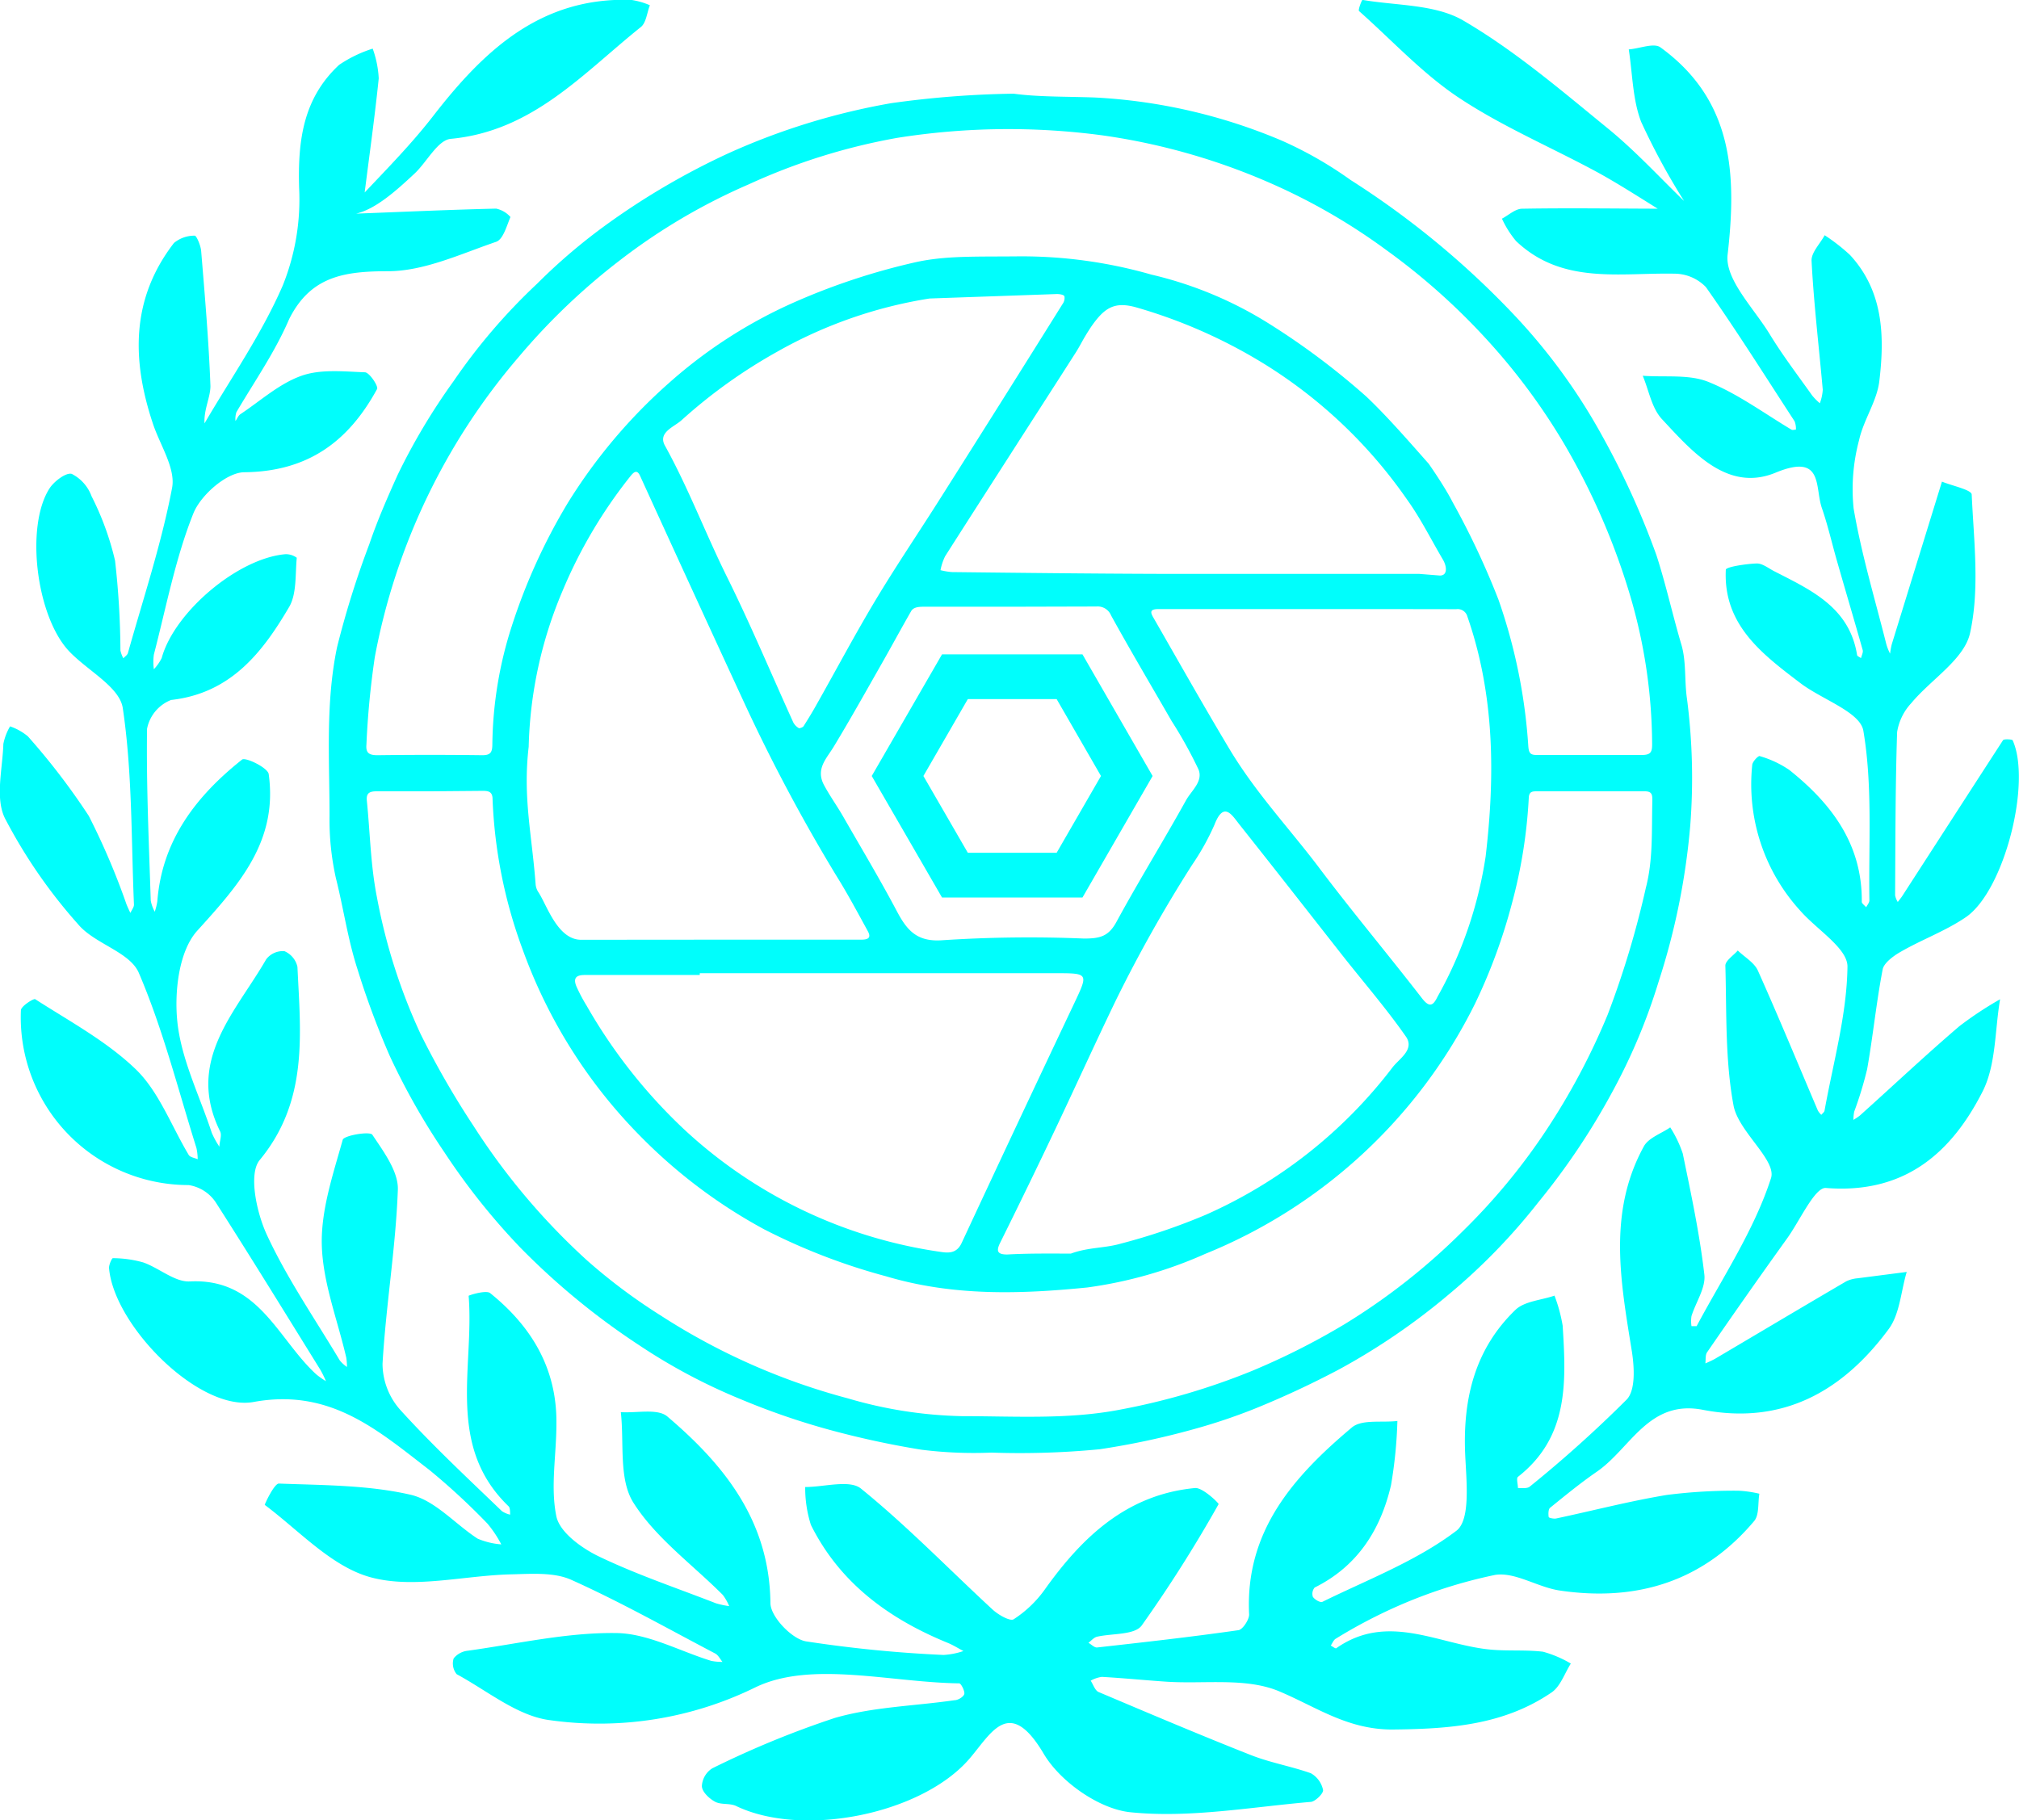 <svg xmlns="http://www.w3.org/2000/svg" viewBox="0 0 180.56 162.8"><defs><style>.a{fill:#00fefc;}.b{fill:none;stroke:#00fefc;stroke-miterlimit:10;stroke-width:4px;}</style></defs><path class="a" d="M158.8,35c-2.19-1.33-4.33-2.75-6.58-4-4.13-2.25-8.53-4.1-12.45-6.69-3.28-2.16-6-5.14-9-7.8-.11-.09.25-1,.31-1,3,.52,6.49.38,9,1.84,4.59,2.68,8.72,6.21,12.87,9.6,2.55,2.07,4.8,4.54,6.89,6.55A60.82,60.82,0,0,1,156,26.42c-.77-2-.77-4.31-1.11-6.48,1-.08,2.25-.61,2.84-.18,6.46,4.7,6.84,11.24,6,18.55-.24,2.2,2.32,4.75,3.74,7.06,1.16,1.91,2.52,3.69,3.82,5.52a5.07,5.07,0,0,0,.69.7,4.17,4.17,0,0,0,.26-1.21c-.34-3.84-.8-7.67-1-11.51-.05-.75.76-1.54,1.17-2.31a17.07,17.07,0,0,1,2.26,1.76c3,3.24,3.11,7.27,2.63,11.28-.21,1.8-1.41,3.47-1.81,5.28A17,17,0,0,0,175,61c.7,4.1,1.91,8.11,2.93,12.16a5,5,0,0,0,.33.83,6.35,6.35,0,0,1,.16-.87q2.24-7.26,4.48-14.52c.93.38,2.64.73,2.66,1.15.19,4.14.73,8.45-.15,12.41-.53,2.35-3.49,4.13-5.25,6.25A4.93,4.93,0,0,0,178.89,81c-.16,4.86-.15,9.73-.18,14.6a1.68,1.68,0,0,0,.24.6c.13-.18.29-.36.41-.55,3-4.64,6-9.29,9-13.92.08-.13.8-.08.86,0,1.71,3.77-.74,13.45-4.17,15.82-1.81,1.24-3.93,2-5.85,3.11-.64.36-1.49,1-1.6,1.56-.57,2.95-.87,6-1.39,8.93a33.31,33.31,0,0,1-1.16,3.81,4.3,4.3,0,0,0-.07.73,4.89,4.89,0,0,0,.58-.39c3-2.69,5.89-5.42,8.91-8a32.11,32.11,0,0,1,3.63-2.4c-.48,2.78-.35,5.88-1.58,8.28-2.81,5.51-7,9.16-14,8.6-1-.08-2.36,3-3.51,4.57q-3.59,5-7.11,10.12c-.18.25-.11.68-.16,1a9.37,9.37,0,0,0,.85-.4c3.91-2.31,7.82-4.64,11.75-6.94a2.85,2.85,0,0,1,1-.27l4.41-.57c-.52,1.72-.61,3.76-1.62,5.12C174,140,168.62,143,161.5,141.62c-4.85-.93-6.45,3.48-9.48,5.55-1.45,1-2.8,2.11-4.16,3.21-.17.14-.17.56-.13.83,0,.08.46.18.68.13,3.29-.7,6.55-1.55,9.87-2.1a47.29,47.29,0,0,1,6.42-.38,10,10,0,0,1,1.87.27c-.14.83,0,1.9-.47,2.45-4.56,5.41-10.51,7.22-17.36,6.21-2-.29-4-1.68-5.8-1.4a43.55,43.55,0,0,0-9,2.92,45.35,45.35,0,0,0-5.24,2.78c-.21.11-.31.41-.46.62.17.09.42.29.49.24,4.67-3.28,9.27-.26,13.9.13,1.53.13,3.08,0,4.59.18a10.14,10.14,0,0,1,2.49,1.06c-.56.88-.93,2.05-1.73,2.59-4.3,2.93-9.14,3.26-14.25,3.31-4,0-6.75-2-10.06-3.4-3-1.28-6.73-.65-10.15-.88-1.92-.13-3.83-.32-5.75-.43a2.85,2.85,0,0,0-1,.34c.22.33.37.83.67,1,4.54,1.92,9.08,3.85,13.67,5.66,1.73.68,3.6,1,5.35,1.62a2.24,2.24,0,0,1,1.09,1.49c.07.28-.65,1-1.06,1.07-5.39.46-10.86,1.47-16.16.93-2.8-.28-6.29-2.74-7.76-5.23-3.09-5.22-4.7-1.81-6.64.44-4.23,4.93-14.86,7.12-20.87,4.23-.56-.27-1.34-.09-1.88-.38S72,175.78,72,175.27a2,2,0,0,1,.93-1.58,84.17,84.17,0,0,1,10.94-4.5c3.44-1,7.13-1.07,10.71-1.59.34,0,.84-.32.89-.57s-.29-.94-.46-.94c-6.15-.08-13.23-2.05-18.21.35a31.67,31.67,0,0,1-18.34,2.95c-2.93-.35-5.63-2.63-8.39-4.12a1.51,1.51,0,0,1-.27-1.41,1.86,1.86,0,0,1,1.28-.69c4.39-.61,8.79-1.63,13.17-1.58,2.87,0,5.72,1.61,8.59,2.49a4.9,4.9,0,0,0,1,.09c-.21-.25-.37-.6-.65-.75-4.27-2.24-8.48-4.62-12.87-6.59-1.56-.7-3.59-.53-5.4-.49-4.18.1-8.61,1.3-12.48.28-3.52-.93-6.43-4.17-9.53-6.49-.05,0,.85-1.93,1.26-1.91,4,.15,8,.13,11.78,1,2.2.51,4,2.64,6,3.93a6.73,6.73,0,0,0,2.11.51,10.26,10.26,0,0,0-1.23-1.85,60.32,60.32,0,0,0-5.19-4.8c-4.61-3.55-8.87-7.34-15.72-6.09-4.89.9-12.54-6.87-12.94-12,0-.29.25-.87.35-.86a10.14,10.14,0,0,1,2.71.38c1.43.5,2.82,1.77,4.17,1.7,6.15-.31,7.84,5.13,11.29,8.3a6.94,6.94,0,0,0,.88.62,9.55,9.55,0,0,0-.49-1c-3.1-5-6.17-10-9.37-15a3.56,3.56,0,0,0-2.42-1.54,15,15,0,0,1-15-15.63c0-.36,1.11-1.06,1.27-1,3.11,2,6.5,3.82,9.11,6.38,2,2,3.1,5,4.63,7.56.13.21.53.26.8.38a4.94,4.94,0,0,0-.11-1c-1.65-5.25-3-10.65-5.16-15.68-.81-1.87-3.94-2.58-5.41-4.32a46.51,46.51,0,0,1-6.56-9.5c-.89-1.81-.21-4.41-.14-6.65a5.07,5.07,0,0,1,.6-1.57,5.09,5.09,0,0,1,1.59.89,61,61,0,0,1,5.45,7.12,63.39,63.39,0,0,1,3.38,7.93c.11.26.22.5.34.75.11-.25.33-.51.32-.75-.25-5.88-.14-11.8-1-17.58-.29-1.9-3.18-3.36-4.81-5.09-2.92-3.11-3.92-11.14-1.75-14.54.41-.65,1.51-1.47,2-1.31a3.65,3.65,0,0,1,1.77,2,25.38,25.38,0,0,1,2.1,5.76A74.34,74.34,0,0,1,20,73.71a2.64,2.64,0,0,0,.26.69c.14-.15.36-.29.41-.47,1.38-4.91,3-9.77,3.95-14.77.33-1.73-1.06-3.8-1.7-5.7-1.91-5.7-2-11.2,1.87-16.21a2.87,2.87,0,0,1,1.86-.65c.15,0,.53.87.57,1.37.33,4,.68,8.05.83,12.08,0,1-.6,2.1-.53,3.34,2.39-4.09,5.12-8,7-12.34a20.63,20.63,0,0,0,1.46-8.73c-.12-4.21.35-8,3.58-11a11.62,11.62,0,0,1,3-1.45,9.19,9.19,0,0,1,.54,2.66c-.41,4-1,8-1.47,11.94l-1.28-.13c2.55-2.79,5.29-5.44,7.6-8.42,4.55-5.88,9.63-10.67,17.72-10.41a6.64,6.64,0,0,1,1.68.48c-.26.66-.33,1.57-.81,1.95-5.16,4.13-9.66,9.31-17,10-1.16.11-2.12,2.05-3.22,3.09-1.73,1.62-3.51,3.19-5.24,3.6,4.17-.16,8.34-.35,12.52-.45a2.37,2.37,0,0,1,1.28.75c-.34.8-.65,2-1.28,2.22-3.17,1.08-6.44,2.63-9.68,2.63-3.94,0-6.92.47-8.83,4.28C33.83,47,32,49.62,30.37,52.39a2,2,0,0,0-.08.79c.15-.21.25-.49.45-.62,1.79-1.19,3.46-2.72,5.43-3.42,1.72-.62,3.79-.39,5.69-.32.4,0,1.23,1.25,1.09,1.5C40.4,55,36.78,57.7,31.09,57.76c-1.58,0-3.92,2.05-4.57,3.69-1.6,4-2.43,8.39-3.53,12.62a4.83,4.83,0,0,0,0,1.31,4,4,0,0,0,.7-1c1.13-4.12,6.83-8.94,11.08-9.29a1.65,1.65,0,0,1,1,.32c-.14,1.46,0,3.15-.64,4.33-2.4,4.11-5.24,7.79-10.6,8.39a3.49,3.49,0,0,0-2.15,2.58c-.07,5.12.17,10.24.33,15.36a3.36,3.36,0,0,0,.36,1,5.26,5.26,0,0,0,.23-.93c.42-5.48,3.49-9.43,7.58-12.68.31-.23,2.3.73,2.38,1.3.83,6-2.63,9.86-6.38,14-1.65,1.81-2.07,5.46-1.79,8.15.35,3.38,2,6.64,3.08,9.94a7.9,7.9,0,0,0,.68,1.24c0-.45.24-1,.07-1.36-3.12-6.34,1.38-10.65,4.12-15.41a1.87,1.87,0,0,1,1.63-.72A2,2,0,0,1,35.83,102c.28,6,1,12-3.39,17.3-1,1.25-.26,4.7.66,6.68,1.81,3.91,4.3,7.51,6.52,11.23a3,3,0,0,0,.64.58,5.55,5.55,0,0,0-.06-.82c-.77-3.35-2.09-6.68-2.19-10.05-.09-3.14,1-6.34,1.87-9.45.11-.39,2.43-.78,2.65-.45,1,1.5,2.34,3.29,2.28,4.92-.19,5.2-1.07,10.37-1.37,15.57A6.25,6.25,0,0,0,45,141.6c2.88,3.18,6,6.09,9.12,9.09a2.18,2.18,0,0,0,.73.31c0-.24,0-.59-.12-.73-5.65-5.42-3.07-12.44-3.59-18.84,0-.05,1.55-.54,1.92-.25,3.73,3,6,6.8,5.93,11.73,0,2.77-.55,5.63,0,8.26.31,1.42,2.25,2.82,3.78,3.56,3.39,1.63,7,2.84,10.49,4.2a7.48,7.48,0,0,0,1.18.25,4.46,4.46,0,0,0-.57-1c-2.72-2.73-6-5.09-8-8.26-1.32-2.1-.81-5.35-1.12-8.09,1.41.1,3.29-.35,4.16.39,5.12,4.35,9.14,9.37,9.22,16.69,0,1.2,1.88,3.18,3.15,3.42a114.89,114.89,0,0,0,12.33,1.22,6.68,6.68,0,0,0,1.78-.35c-.46-.24-.91-.53-1.4-.73-5.26-2.15-9.65-5.35-12.24-10.55a10.9,10.9,0,0,1-.51-3.39c1.7,0,4-.69,5,.15,4.13,3.35,7.85,7.2,11.77,10.82.5.46,1.55,1.06,1.87.86a10.27,10.27,0,0,0,2.74-2.6C106,153,110,149.2,116.1,148.62c.68-.07,2.15,1.37,2.11,1.44a122,122,0,0,1-6.88,10.86c-.64.86-2.63.69-4,1-.28.07-.51.36-.76.54.26.15.54.45.78.42,4.2-.47,8.41-.94,12.59-1.54.39,0,1-.93,1-1.4-.38-7.48,4-12.37,9.18-16.73.89-.76,2.7-.42,4.08-.59a40.58,40.58,0,0,1-.57,5.74c-.93,4-3,7.26-6.83,9.16a.87.87,0,0,0-.16.83c.16.25.67.54.85.45,4.07-2,8.44-3.66,12-6.37,1.28-1,.87-4.52.77-6.87-.21-4.95.88-9.39,4.5-12.88.82-.78,2.31-.86,3.49-1.27a14,14,0,0,1,.73,2.69c.31,5,.57,9.94-4,13.52-.16.13,0,.66,0,1,.36,0,.84.06,1.06-.13a110.85,110.85,0,0,0,8.67-7.79c.79-.83.68-2.84.47-4.23-1-6.24-2.2-12.47,1.06-18.41.42-.77,1.55-1.14,2.36-1.7a10.44,10.44,0,0,1,1.12,2.34c.74,3.59,1.51,7.19,1.93,10.82.14,1.18-.76,2.47-1.15,3.72a3,3,0,0,0,0,.9c.16,0,.42,0,.46,0,2.33-4.37,5.15-8.59,6.65-13.23.53-1.62-2.92-4.17-3.35-6.51-.76-4.08-.61-8.33-.73-12.51,0-.44.72-.9,1.11-1.35.61.59,1.48,1.08,1.8,1.8,1.86,4.15,3.59,8.35,5.37,12.53a2,2,0,0,0,.3.37c.1-.13.27-.24.29-.38.77-4.29,2-8.59,2.05-12.89,0-1.64-2.75-3.3-4.23-5a16.77,16.77,0,0,1-4.29-13c0-.31.55-.87.67-.82a9.21,9.21,0,0,1,2.65,1.24c3.76,3,6.53,6.63,6.48,11.79,0,.16.26.33.39.49.11-.21.3-.42.29-.63-.08-5.07.3-10.22-.54-15.16-.29-1.68-3.7-2.79-5.62-4.25-3.42-2.6-6.92-5.21-6.68-10.15,0-.25,1.81-.53,2.78-.56.52,0,1.06.45,1.58.71,3.28,1.68,6.7,3.22,7.38,7.48,0,.1.23.18.35.28.06-.25.21-.52.15-.73-.73-2.59-1.5-5.17-2.24-7.76-.48-1.64-.85-3.32-1.41-4.94-.65-1.89.17-4.94-4.14-3.16s-7.45-1.88-10.18-4.81c-.91-1-1.15-2.55-1.7-3.86,2,.15,4.13-.15,5.87.55,2.63,1.06,5,2.82,7.43,4.27.1.06.27,0,.4,0a1.82,1.82,0,0,0-.12-.75c-2.61-4-5.17-8.09-7.93-12A3.93,3.93,0,0,0,159,40c-4.93-.1-10.07,1-14.19-2.92a8.88,8.88,0,0,1-1.26-2c.59-.31,1.19-.88,1.79-.89,4.44-.08,8.89,0,13.34,0Z" transform="translate(-9.23 -15.52)"/><path class="a" d="M99.88,23.9c2.18.3,4.73.25,7.25.34a49.26,49.26,0,0,1,16.71,3.85A34.43,34.43,0,0,1,130,31.61a77.1,77.1,0,0,1,14.64,12.08,52.58,52.58,0,0,1,7.87,10.81,72.06,72.06,0,0,1,4.86,10.69c.86,2.66,1.45,5.38,2.23,8,.45,1.54.26,3.24.5,4.85a55,55,0,0,1,.29,11.32,62.31,62.31,0,0,1-2.84,14,52.55,52.55,0,0,1-4.17,9.9,62.25,62.25,0,0,1-6.57,9.79,54.26,54.26,0,0,1-8,8.24A58.6,58.6,0,0,1,129,138a81.7,81.7,0,0,1-7.6,3.54,51.62,51.62,0,0,1-5.43,1.82,70,70,0,0,1-8.39,1.79,74.28,74.28,0,0,1-9.68.3,37.59,37.59,0,0,1-6.28-.26,79.58,79.58,0,0,1-8.29-1.8,64.69,64.69,0,0,1-7.87-2.72,51.39,51.39,0,0,1-9-4.78,64.1,64.1,0,0,1-10.71-8.79A60,60,0,0,1,49,118.63,61.5,61.5,0,0,1,44.1,110a74.05,74.05,0,0,1-2.91-7.82c-.86-2.66-1.24-5.42-1.92-8.11a24,24,0,0,1-.57-5.55c0-5.06-.37-10.13.68-15.14a82.2,82.2,0,0,1,2.88-9.19c.72-2.12,1.61-4.15,2.53-6.19a56.14,56.14,0,0,1,5-8.38,52.71,52.71,0,0,1,7.47-8.72,51.41,51.41,0,0,1,6.4-5.43,65.13,65.13,0,0,1,10.67-6.22,60.5,60.5,0,0,1,14.59-4.5A86.66,86.66,0,0,1,99.88,23.9ZM47.66,86.3c-1.59,0-3.18,0-4.76,0-.68,0-.93.2-.86.87.29,2.87.33,5.74.9,8.61A51.38,51.38,0,0,0,46.84,108a77.17,77.17,0,0,0,4.75,8.25,60,60,0,0,0,10.13,12,50.44,50.44,0,0,0,6.57,4.92,58.43,58.43,0,0,0,16.77,7.43,38.71,38.71,0,0,0,10.19,1.59c4.74,0,9.51.32,14.19-.59a60.94,60.94,0,0,0,11.74-3.45,63.54,63.54,0,0,0,8.32-4.2A57.14,57.14,0,0,0,140,125.69a55.5,55.5,0,0,0,7.46-9A60.77,60.77,0,0,0,153,106.29a82.3,82.3,0,0,0,3.42-11.36c.66-2.53.51-5.17.58-7.77,0-.52,0-.87-.7-.86-3.2,0-6.41,0-9.61,0-.39,0-.71,0-.74.57a45.1,45.1,0,0,1-1.5,9.43,49.92,49.92,0,0,1-3.31,9A46.37,46.37,0,0,1,117,127.68a38.5,38.5,0,0,1-10.53,3c-6,.6-12,.79-18-1a55,55,0,0,1-10.88-4.19,46.57,46.57,0,0,1-11.09-8.34A45.82,45.82,0,0,1,56,100.53,43.59,43.59,0,0,1,53.28,87c0-.66-.36-.74-.86-.74ZM100.3,38.45a42.1,42.1,0,0,1,11.89,1.63,34.54,34.54,0,0,1,10.53,4.39A65.3,65.3,0,0,1,131.43,51c1.85,1.75,3.89,4.1,5.57,6,0,0,1.41,2,2.14,3.44a70.74,70.74,0,0,1,4.1,8.72,49.36,49.36,0,0,1,2.67,13.14c.05.6.2.76.79.75,3.12,0,6.24,0,9.35,0,.8,0,.94-.25.93-1a47.54,47.54,0,0,0-2-13.37,61.28,61.28,0,0,0-5.85-13.43,56,56,0,0,0-6.69-9.09,58.62,58.62,0,0,0-9.24-8.28,54,54,0,0,0-9.64-5.66,57.28,57.28,0,0,0-15.72-4.59,63.44,63.44,0,0,0-18.36.22A54.79,54.79,0,0,0,76.21,32a53.87,53.87,0,0,0-11.54,6.8,58,58,0,0,0-9.07,8.67A57.39,57.39,0,0,0,42.75,74.29,75.41,75.41,0,0,0,42,82.12c-.07.78.27.95,1,.95q4.68-.06,9.36,0c.73,0,.89-.25.9-.93A35.69,35.69,0,0,1,55,71.52a52.62,52.62,0,0,1,5-11,48.06,48.06,0,0,1,9.12-10.8,43,43,0,0,1,10.78-7A59,59,0,0,1,91,39C93.74,38.37,96.54,38.49,100.3,38.45ZM73.48,99.57c4.26,0,8.51,0,12.76,0,.59,0,.94-.14.6-.76-.92-1.68-1.82-3.37-2.84-5a157.18,157.18,0,0,1-8.06-15.1Q71.19,68.43,66.48,58.1c-.26-.58-.53-.41-.86,0a43.14,43.14,0,0,0-6.11,10.34,37.94,37.94,0,0,0-3,13.88c-.53,4.54.29,7.87.62,12.28a1.5,1.5,0,0,0,.24.71c.75,1.11,1.7,4.27,3.83,4.27Zm-1.67,3v.16c-3.43,0-6.86,0-10.29,0-.73,0-1.05.25-.75,1a14.79,14.79,0,0,0,.93,1.76,47.46,47.46,0,0,0,8.82,11.15A42.5,42.5,0,0,0,93.37,127.5c.76.12,1.45.1,1.87-.82q5-10.74,10.07-21.44c1.26-2.67,1.27-2.67-1.71-2.67ZM105,127.65c1.58-.58,3-.47,4.46-.89a55.13,55.13,0,0,0,7.62-2.59A42.76,42.76,0,0,0,133.76,111c.59-.78,2-1.59,1.21-2.75-1.75-2.51-3.76-4.83-5.66-7.24-3.07-3.91-6.13-7.83-9.22-11.72-.67-.84-1.41-2.17-2.25,0a22.06,22.06,0,0,1-2,3.59,125.32,125.32,0,0,0-6.79,12.06c-1.84,3.81-3.59,7.67-5.4,11.49-1.63,3.44-3.3,6.87-5,10.3-.33.69-.23,1,.65,1C101.29,127.62,103.21,127.65,105,127.65ZM138,67c.71,0,.62-.82.28-1.41-1.07-1.81-2-3.7-3.24-5.42a43.19,43.19,0,0,0-12.59-12,46,46,0,0,0-11.55-5.14c-2-.58-2.9,0-4.11,1.75-.79,1.2-.91,1.59-1.41,2.36-1.87,2.93-3.76,5.85-5.63,8.77-2,3.12-4,6.23-6,9.37a4.88,4.88,0,0,0-.41,1.24,6.26,6.26,0,0,0,1,.17c6.15.07,12.29.14,18.44.16,7.78,0,15.56,0,23.34,0M92.36,42.22A40.45,40.45,0,0,0,78.7,47a46.66,46.66,0,0,0-8.5,6.09c-.64.6-2.16,1.09-1.51,2.28,2.11,3.81,3.64,7.89,5.57,11.78,2.11,4.26,3.95,8.66,5.92,13a1.32,1.32,0,0,0,.51.51c.08,0,.33-.08.4-.18.4-.63.8-1.28,1.16-1.93,1.77-3.13,3.46-6.32,5.31-9.4s3.9-6.1,5.83-9.16q5.46-8.62,10.88-17.3a.89.89,0,0,0,.15-.68c-.09-.14-.44-.19-.67-.19M126.17,70h0c-4.45,0-8.9,0-13.35,0-.87,0-.66.39-.41.82,2.24,3.9,4.45,7.82,6.76,11.68s5.26,7,7.88,10.44c3,4,6.26,7.88,9.34,11.86.66.86,1,.7,1.39-.11a36.85,36.85,0,0,0,4.31-12.55c.85-7.22.81-14.46-1.63-21.47a.9.9,0,0,0-1-.66C135,70,130.59,70,126.17,70Zm-26.51-.21H91.92c-.44,0-1,0-1.22.42-.89,1.55-1.74,3.13-2.63,4.69-1.4,2.46-2.78,4.93-4.25,7.36-.64,1.08-1.66,2-.92,3.44.53,1,1.18,1.89,1.73,2.85,1.62,2.82,3.29,5.61,4.81,8.48.9,1.7,1.79,2.76,4.08,2.59a118.61,118.61,0,0,1,12.65-.15c1.44,0,2.2-.19,2.91-1.5,2-3.68,4.2-7.23,6.23-10.89.48-.85,1.54-1.68,1.1-2.74A38.82,38.82,0,0,0,114,80c-1.81-3.15-3.66-6.26-5.41-9.44a1.29,1.29,0,0,0-1.3-.79Z" transform="translate(-9.23 -15.52)"/><polygon class="b" points="95.65 60.53 85.4 60.53 80.27 69.41 85.4 78.28 95.65 78.28 100.77 69.41 95.65 60.53"/></svg>
